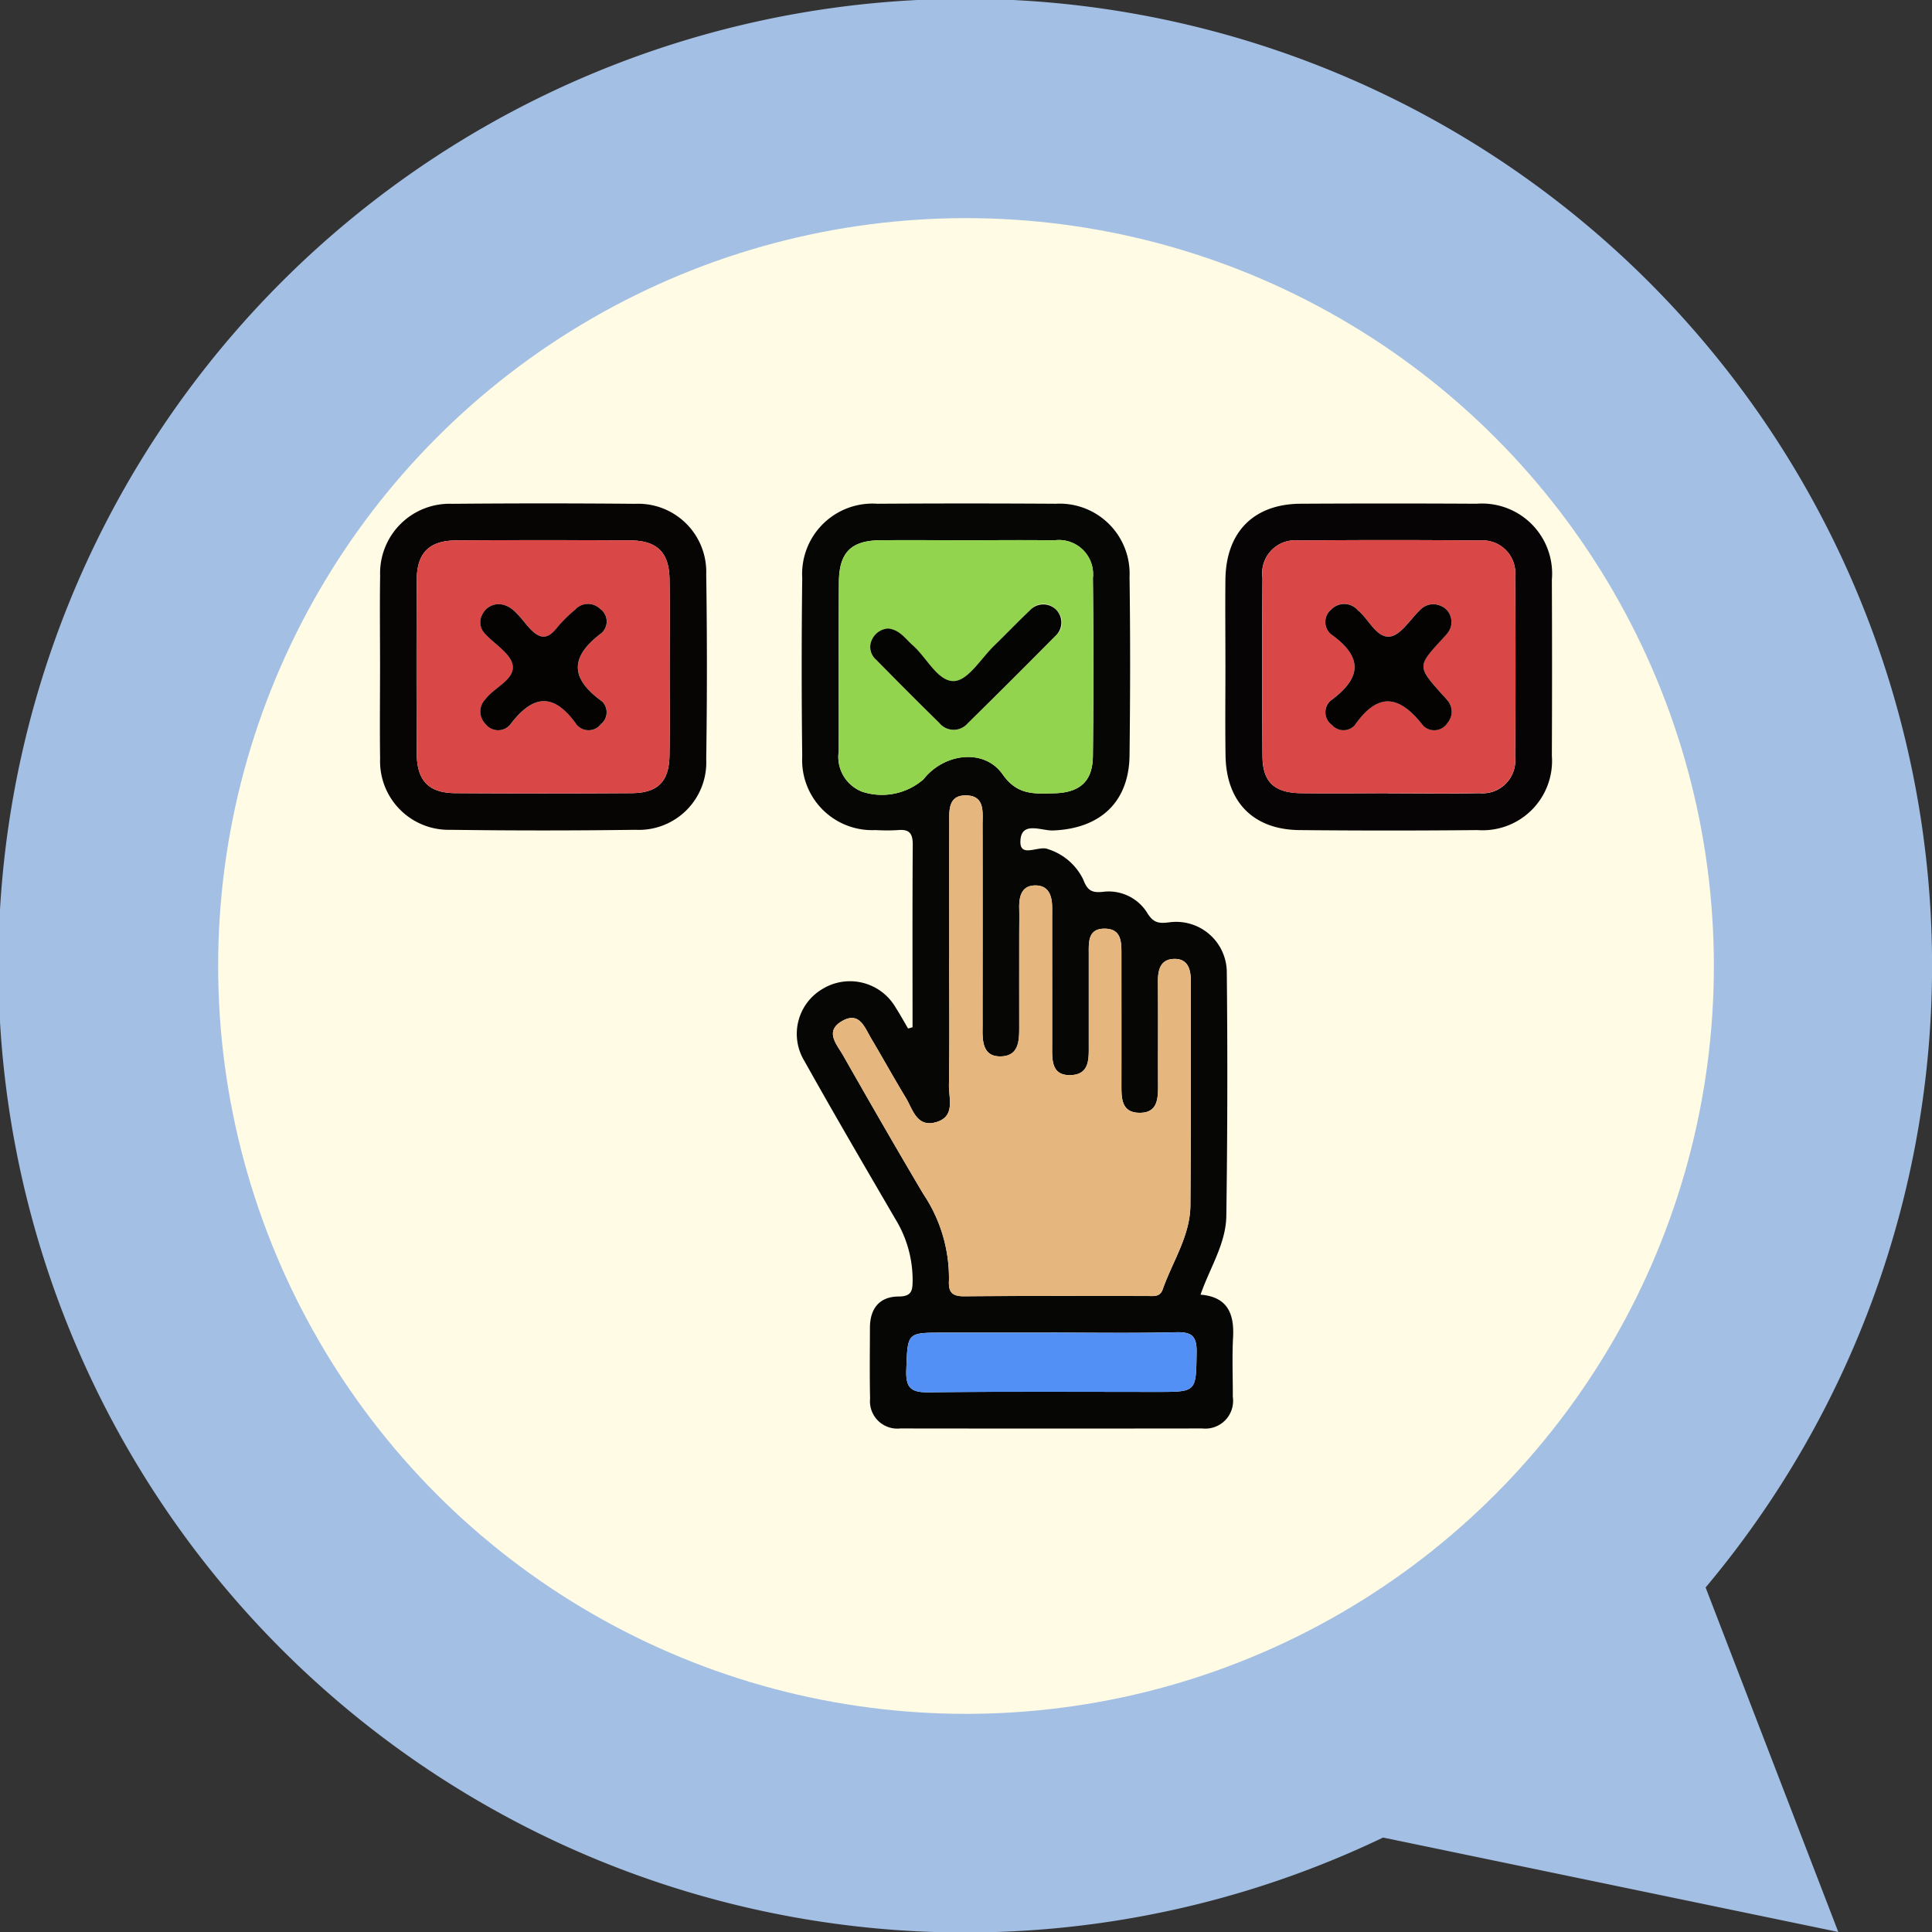 <svg xmlns="http://www.w3.org/2000/svg" xmlns:xlink="http://www.w3.org/1999/xlink" width="124.001" height="124" viewBox="0 0 124.001 124">
  <rect x="0" y="0" width="124.001" height="124" fill="#333333" stroke="none"/>
  <defs>
    <clipPath id="clip-path">
      <rect id="Rectángulo_377516" data-name="Rectángulo 377516" width="75.233" height="59.379" fill="none"/>
    </clipPath>
  </defs>
  <g id="Grupo_1071716" data-name="Grupo 1071716" transform="translate(1862.07 9581.744)">
    <g id="Grupo_1071498" data-name="Grupo 1071498" transform="translate(-2599.07 -11639.744)">
      <g id="Grupo_159183" data-name="Grupo 159183" transform="translate(352.001)">
        <path id="Unión_12" data-name="Unión 12" d="M8464.769,11817.939a62.055,62.055,0,1,1,20.7-16.051l8.516,22.111Z" transform="translate(-7991 -9642)" fill="#a3bfe4"/>
        <circle id="Elipse_4842" data-name="Elipse 4842" cx="48" cy="48" r="48" transform="translate(399 2072)" fill="#fffbe5"/>
      </g>
    </g>
    <g id="Grupo_1071509" data-name="Grupo 1071509" transform="translate(-1837.687 -9549.434)">
      <g id="Grupo_1071508" data-name="Grupo 1071508" transform="translate(0 0)" clip-path="url(#clip-path)">
        <path id="Trazado_819736" data-name="Trazado 819736" d="M58.762,33.627c0-3.913-.014-7.826.013-11.739,0-.7-.222-.981-.926-.919a12.528,12.528,0,0,1-1.468,0,4.494,4.494,0,0,1-4.7-4.73q-.069-5.726,0-11.453A4.517,4.517,0,0,1,56.5.025q5.727-.036,11.454,0a4.491,4.491,0,0,1,4.735,4.691c.054,3.817.045,7.636,0,11.453-.032,3-1.884,4.716-4.921,4.825-.712.026-1.942-.579-2.072.539-.155,1.338,1.156.388,1.762.661a3.774,3.774,0,0,1,2.256,1.941c.26.681.52.876,1.249.8a2.916,2.916,0,0,1,2.888,1.393c.384.608.736.645,1.4.561a3.249,3.249,0,0,1,3.679,3.132q.082,7.854-.029,15.71c-.025,1.79-1.058,3.331-1.655,5.058,1.714.134,2.173,1.2,2.088,2.735-.069,1.268-.011,2.544-.017,3.817a1.782,1.782,0,0,1-1.958,2.034q-9.692.013-19.384,0a1.754,1.754,0,0,1-1.939-1.909c-.033-1.517-.013-3.035-.009-4.552,0-1.221.6-2,1.832-2.007.874,0,.905-.407.908-1.068a7.486,7.486,0,0,0-1.1-3.892C55.7,42.573,53.727,39.2,51.819,35.787a3.343,3.343,0,0,1,1.144-4.609,3.389,3.389,0,0,1,4.721,1.193c.281.434.528.889.791,1.335l.285-.079m2.354-4.377c0,2.693.028,5.387-.017,8.08-.014.861.43,2.028-.825,2.386s-1.494-.825-1.951-1.579c-.761-1.254-1.469-2.54-2.218-3.8-.411-.691-.744-1.728-1.828-1.13-1.2.662-.371,1.521.036,2.236,1.693,2.975,3.4,5.945,5.145,8.889A9.681,9.681,0,0,1,61.1,49.867c-.042.745.182,1.031.978,1.024,3.918-.034,7.836-.014,11.754-.018.38,0,.809.082.985-.419.627-1.789,1.763-3.429,1.779-5.4.04-4.8.013-9.6.027-14.4,0-.781-.207-1.441-1.083-1.416s-1.036.71-1.029,1.479c.02,2.2,0,4.407.01,6.611,0,.88-.027,1.8-1.195,1.787s-1.158-.951-1.156-1.815c.006-2.791,0-5.583,0-8.373,0-.765,0-1.593-1.014-1.629-1.168-.041-1.079.883-1.082,1.675,0,.637,0,1.273,0,1.91q0,1.91,0,3.82c0,.891.087,1.95-1.15,1.994-1.28.045-1.2-1.017-1.2-1.912q0-1.175,0-2.351c0-2.155,0-4.309,0-6.464,0-.763-.206-1.45-1.077-1.448-.89,0-1.055.708-1.037,1.465.013.588,0,1.175,0,1.763q0,2.938,0,5.876c0,.868-.027,1.824-1.147,1.868-1.151.045-1.221-.894-1.206-1.776.005-.294,0-.588,0-.882,0-4.064.006-8.129,0-12.193,0-.814.165-1.87-1.038-1.9s-1.1,1.009-1.1,1.838c-.008,2.889,0,5.779,0,8.667M62.28,2.367c-1.858,0-3.715-.014-5.572,0-1.886.018-2.66.777-2.673,2.685-.023,3.616,0,7.233-.01,10.849a2.4,2.4,0,0,0,1.487,2.6,4.053,4.053,0,0,0,3.953-.793c1.323-1.68,3.9-2,5.078-.315.946,1.351,2.038,1.243,3.277,1.217,1.669-.035,2.5-.754,2.516-2.378q.07-5.716,0-11.436a2.193,2.193,0,0,0-2.486-2.422C66,2.345,64.138,2.368,62.28,2.367m5.335,50.858H60.729c-2.351,0-2.279,0-2.369,2.4-.045,1.183.334,1.444,1.459,1.43,4.884-.061,9.769-.026,14.653-.026,2.536,0,2.482,0,2.522-2.54.017-1.043-.309-1.315-1.319-1.29-2.685.067-5.372.023-8.059.023" transform="translate(-24.575 -0.003)" fill="#060605"/>
        <path id="Trazado_819737" data-name="Trazado 819737" d="M.01,10.513C.01,8.557-.014,6.6.015,4.646A4.459,4.459,0,0,1,4.644.026q5.868-.052,11.737,0a4.371,4.371,0,0,1,4.563,4.512q.088,5.94,0,11.882a4.33,4.33,0,0,1-4.536,4.529q-5.94.081-11.883,0a4.4,4.4,0,0,1-4.511-4.57C-.015,14.426.01,12.47.01,10.513m18.585.087c0-1.909.02-3.817-.006-5.725-.023-1.725-.787-2.491-2.531-2.5q-5.58-.034-11.159,0c-1.728.01-2.523.8-2.534,2.514q-.034,5.579,0,11.157c.009,1.752.766,2.541,2.479,2.551q5.652.036,11.305,0c1.687-.011,2.41-.74,2.438-2.416.031-1.859.007-3.719.008-5.578" transform="translate(0 0)" fill="#070404"/>
        <path id="Trazado_819738" data-name="Trazado 819738" d="M104.086,10.309c0-1.809-.019-3.619,0-5.428.04-3.043,1.818-4.84,4.829-4.856q5.648-.031,11.3,0A4.5,4.5,0,0,1,125.038,4.9q.023,5.648,0,11.3a4.454,4.454,0,0,1-4.764,4.771q-5.722.056-11.444,0c-2.958-.03-4.694-1.81-4.737-4.789-.029-1.956-.006-3.912-.006-5.868m10.437,8.3c1.958,0,3.916.031,5.873-.01a2.1,2.1,0,0,0,2.283-2.3q.05-5.8,0-11.6A2.1,2.1,0,0,0,120.4,2.385q-5.8-.057-11.6,0a2.113,2.113,0,0,0-2.337,2.391q-.04,5.725,0,11.451c.013,1.659.759,2.352,2.475,2.376,1.86.026,3.72.006,5.579,0" transform="translate(-49.818 -0.004)" fill="#060404"/>
        <path id="Trazado_819739" data-name="Trazado 819739" d="M63.238,46.455c0-2.889-.005-5.778,0-8.667,0-.829-.107-1.869,1.1-1.838s1.036,1.088,1.038,1.9q.015,6.1,0,12.193c0,.294,0,.588,0,.881-.015.883.054,1.822,1.205,1.776,1.12-.044,1.149-1,1.147-1.868q-.005-2.938,0-5.876c0-.588.012-1.176,0-1.763-.017-.756.148-1.463,1.037-1.465.871,0,1.079.686,1.077,1.448-.005,2.155,0,4.309,0,6.464q0,1.175,0,2.35c0,.9-.082,1.957,1.2,1.912,1.237-.043,1.149-1.1,1.15-1.994q0-1.91,0-3.819c0-.637,0-1.273,0-1.91,0-.793-.086-1.716,1.082-1.675,1.017.035,1.016.864,1.015,1.629,0,2.791,0,5.582,0,8.374,0,.864-.026,1.806,1.156,1.815s1.2-.908,1.195-1.787c-.009-2.2.011-4.407-.009-6.611-.007-.769.158-1.453,1.029-1.479s1.085.634,1.082,1.416c-.015,4.8.014,9.6-.027,14.4-.016,1.968-1.152,3.609-1.779,5.4-.176.5-.605.419-.984.419-3.918,0-7.836-.016-11.754.019-.795.007-1.019-.279-.978-1.024a9.679,9.679,0,0,0-1.642-5.538c-1.746-2.944-3.451-5.914-5.144-8.888-.407-.715-1.238-1.574-.036-2.237,1.084-.6,1.418.439,1.828,1.131.75,1.261,1.458,2.547,2.218,3.8.458.754.706,1.934,1.952,1.579s.811-1.525.825-2.386c.045-2.692.017-5.386.017-8.079" transform="translate(-26.697 -17.208)" fill="#e5b77f"/>
        <path id="Trazado_819740" data-name="Trazado 819740" d="M64.744,4.528c1.858,0,3.716-.022,5.572.007A2.192,2.192,0,0,1,72.8,6.957q.063,5.717,0,11.436c-.02,1.623-.847,2.343-2.515,2.378-1.239.026-2.331.134-3.277-1.217-1.177-1.682-3.755-1.364-5.078.315a4.054,4.054,0,0,1-3.953.793,2.4,2.4,0,0,1-1.487-2.6c.01-3.617-.013-7.233.01-10.849.013-1.909.787-2.668,2.673-2.685,1.857-.017,3.715,0,5.572,0M59.673,10.2a1.224,1.224,0,0,0-1.035.671,1.077,1.077,0,0,0,.252,1.34c1.34,1.36,2.685,2.716,4.049,4.052a1.186,1.186,0,0,0,1.824.022q2.828-2.78,5.615-5.6a1.09,1.09,0,0,0,.069-1.689,1.093,1.093,0,0,0-1.688.035c-.781.742-1.525,1.522-2.3,2.272-.84.816-1.663,2.218-2.555,2.269-1.053.06-1.764-1.5-2.675-2.3-.471-.414-.826-.988-1.559-1.069" transform="translate(-27.039 -2.164)" fill="#93d44e"/>
        <path id="Trazado_819741" data-name="Trazado 819741" d="M74.056,102.066c2.686,0,5.374.044,8.059-.023,1.01-.025,1.336.247,1.319,1.29-.041,2.539.014,2.54-2.522,2.54-4.884,0-9.769-.035-14.653.026-1.125.014-1.5-.247-1.459-1.43.091-2.4.019-2.4,2.369-2.4h6.887" transform="translate(-31.015 -48.843)" fill="#5290f6"/>
        <path id="Trazado_819742" data-name="Trazado 819742" d="M20.751,12.764c0,1.86.023,3.719-.007,5.578-.028,1.677-.751,2.405-2.438,2.416q-5.652.038-11.305,0c-1.713-.01-2.471-.8-2.479-2.551q-.027-5.578,0-11.157c.01-1.717.805-2.5,2.534-2.514q5.579-.033,11.159,0c1.744.01,2.507.777,2.531,2.5.026,1.908.006,3.817.005,5.725M9.937,8.641A1.164,1.164,0,0,0,8.73,9.3,1.043,1.043,0,0,0,8.9,10.522c.624.684,1.68,1.3,1.786,2.046.129.913-1.175,1.4-1.748,2.16a1.126,1.126,0,0,0,0,1.59,1.016,1.016,0,0,0,1.569.066c1.468-1.949,2.8-2.118,4.284-.017a1,1,0,0,0,1.563-.042.974.974,0,0,0,.066-1.453c-2.081-1.5-2.056-2.875-.017-4.4a1,1,0,0,0-.127-1.559,1.113,1.113,0,0,0-1.588.076,8.693,8.693,0,0,0-1.143,1.132c-.644.835-1.156.753-1.833-.009-.529-.6-.993-1.36-1.768-1.469" transform="translate(-2.157 -2.163)" fill="#da4747"/>
        <path id="Trazado_819743" data-name="Trazado 819743" d="M116.7,20.763c-1.86,0-3.72.021-5.579,0-1.717-.023-2.463-.717-2.475-2.376q-.043-5.725,0-11.451A2.113,2.113,0,0,1,110.98,4.54q5.8-.051,11.6,0a2.1,2.1,0,0,1,2.276,2.317q.05,5.8,0,11.6a2.1,2.1,0,0,1-2.283,2.295c-1.957.041-3.915.01-5.873.011m4.064-11a1.088,1.088,0,0,0-.688-1.033,1.151,1.151,0,0,0-1.34.288c-.637.6-1.238,1.614-1.934,1.687-.851.089-1.343-1.12-2.053-1.7a1.151,1.151,0,0,0-1.7-.036,1.03,1.03,0,0,0-.018,1.577c2.075,1.483,1.983,2.809-.021,4.273a1,1,0,0,0,.091,1.559.978.978,0,0,0,1.457.02c1.527-2.193,2.893-1.9,4.4.032a1.008,1.008,0,0,0,1.555-.182,1.107,1.107,0,0,0-.024-1.478c-.088-.116-.2-.217-.293-.326-1.626-1.825-1.628-1.827-.034-3.563.3-.325.633-.622.606-1.12" transform="translate(-51.994 -2.161)" fill="#da4747"/>
        <path id="Trazado_819744" data-name="Trazado 819744" d="M61.523,13.95c.732.081,1.088.655,1.559,1.069.911.8,1.622,2.362,2.675,2.3.893-.051,1.715-1.452,2.555-2.269.773-.75,1.517-1.53,2.3-2.272a1.159,1.159,0,1,1,1.619,1.654q-2.789,2.818-5.615,5.6a1.186,1.186,0,0,1-1.824-.022c-1.364-1.336-2.709-2.692-4.049-4.052a1.077,1.077,0,0,1-.252-1.34,1.224,1.224,0,0,1,1.035-.671" transform="translate(-28.888 -5.918)" fill="#040502"/>
        <path id="Trazado_819745" data-name="Trazado 819745" d="M13.7,12.4c.775.109,1.239.873,1.768,1.469.677.762,1.189.844,1.833.009a8.693,8.693,0,0,1,1.143-1.132,1.113,1.113,0,0,1,1.588-.076,1,1,0,0,1,.127,1.559c-2.038,1.526-2.064,2.9.017,4.4a.974.974,0,0,1-.066,1.453,1,1,0,0,1-1.563.042c-1.485-2.1-2.816-1.932-4.284.017a1.016,1.016,0,0,1-1.569-.066,1.126,1.126,0,0,1,0-1.59c.573-.765,1.877-1.247,1.748-2.16-.106-.751-1.162-1.362-1.786-2.046a1.043,1.043,0,0,1-.165-1.227A1.164,1.164,0,0,1,13.7,12.4" transform="translate(-5.918 -5.921)" fill="#050202"/>
        <path id="Trazado_819746" data-name="Trazado 819746" d="M124.479,13.53c.029.5-.306.8-.6,1.12-1.593,1.736-1.591,1.738.034,3.563.1.109.205.21.293.326a1.107,1.107,0,0,1,.024,1.478,1.008,1.008,0,0,1-1.555.182c-1.505-1.937-2.871-2.225-4.4-.032a.978.978,0,0,1-1.457-.02,1,1,0,0,1-.091-1.559c2-1.463,2.1-2.79.021-4.273a1.03,1.03,0,0,1,.018-1.577,1.151,1.151,0,0,1,1.7.036c.71.577,1.2,1.785,2.053,1.7.7-.072,1.3-1.085,1.934-1.687a1.151,1.151,0,0,1,1.34-.288,1.085,1.085,0,0,1,.687,1.033" transform="translate(-55.71 -5.925)" fill="#050202"/>
      </g>
    </g>
  </g>
</svg>
